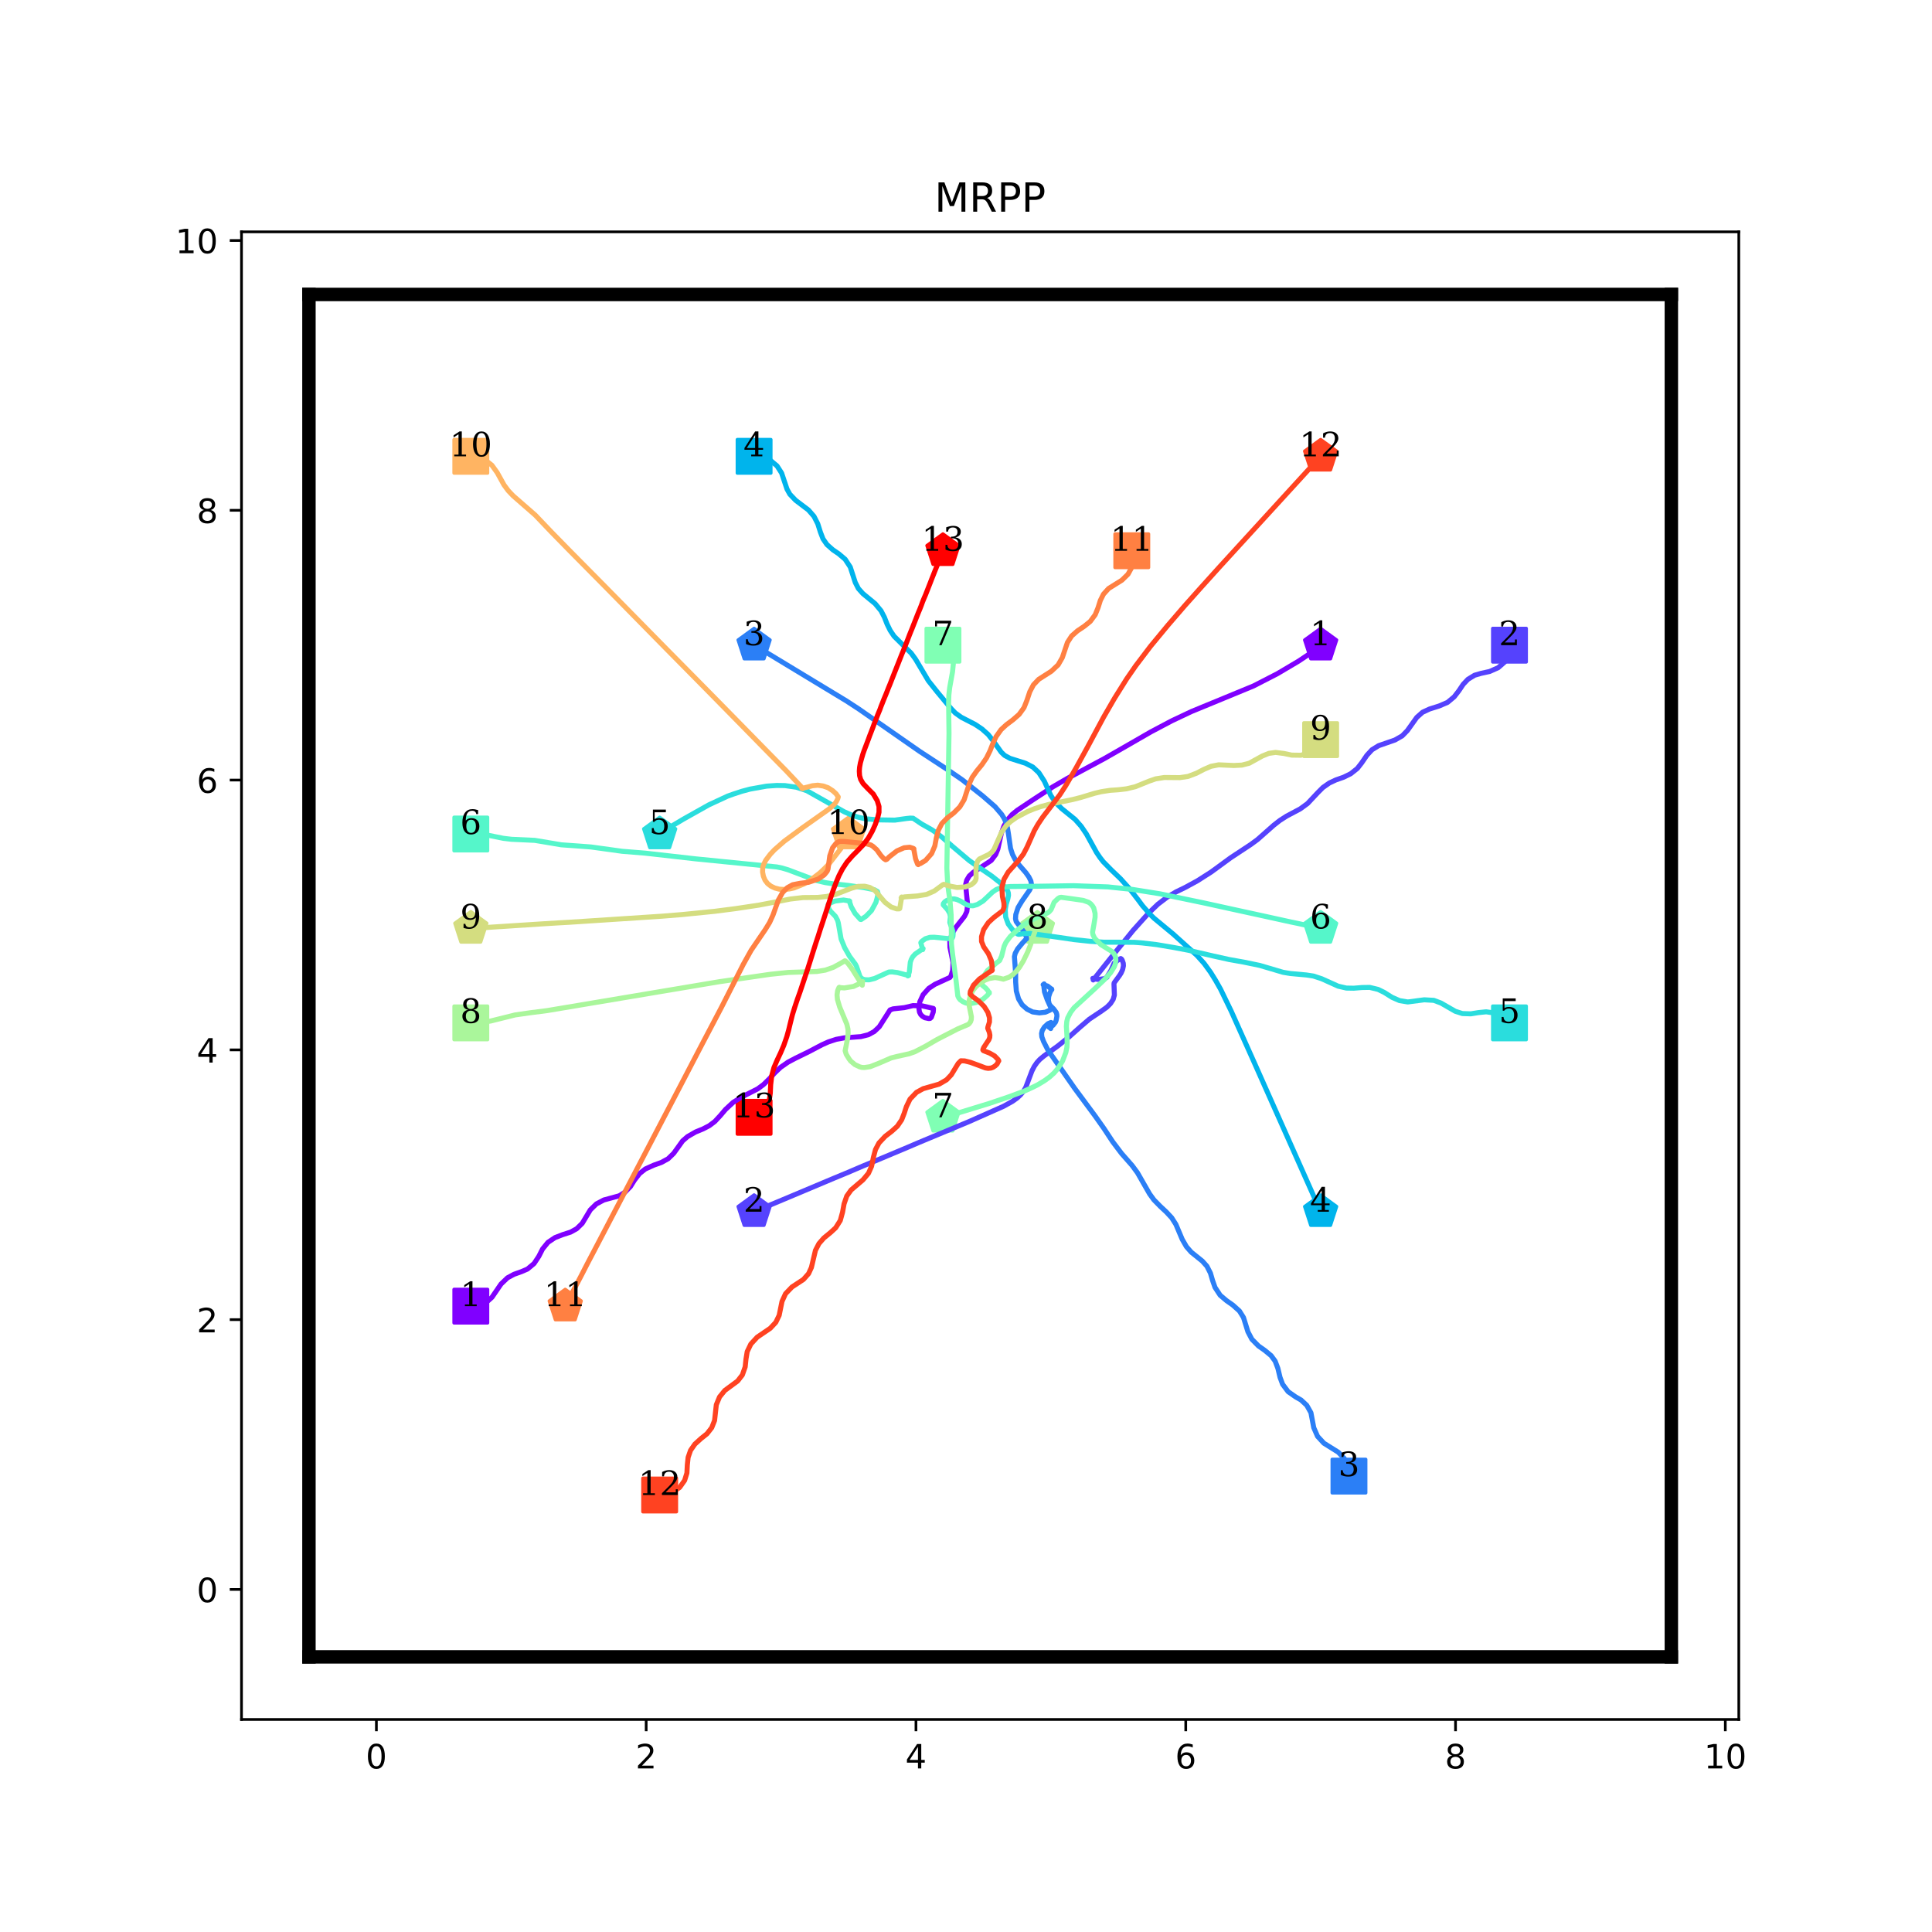 <?xml version="1.0" encoding="utf-8" standalone="no"?>
<!DOCTYPE svg PUBLIC "-//W3C//DTD SVG 1.1//EN"
  "http://www.w3.org/Graphics/SVG/1.1/DTD/svg11.dtd">
<!-- Created with matplotlib (http://matplotlib.org/) -->
<svg height="576pt" version="1.1" viewBox="0 0 576 576" width="576pt" xmlns="http://www.w3.org/2000/svg" xmlns:xlink="http://www.w3.org/1999/xlink">
 <defs>
  <style type="text/css">
*{stroke-linecap:butt;stroke-linejoin:round;}
  </style>
 </defs>
 <g id="figure_1">
  <g id="patch_1">
   <path d="M 0 576 
L 576 576 
L 576 0 
L 0 0 
z
" style="fill:#ffffff;"/>
  </g>
  <g id="axes_1">
   <g id="patch_2">
    <path d="M 72 512.64 
L 518.4 512.64 
L 518.4 69.12 
L 72 69.12 
z
" style="fill:#ffffff;"/>
   </g>
   <g id="matplotlib.axis_1">
    <g id="xtick_1">
     <g id="line2d_1">
      <defs>
       <path d="M 0 0 
L 0 3.5 
" id="m6f3a586206" style="stroke:#000000;stroke-width:0.8;"/>
      </defs>
      <g>
       <use style="stroke:#000000;stroke-width:0.8;" x="112.216" xlink:href="#m6f3a586206" y="512.64"/>
      </g>
     </g>
     <g id="text_1">
      <!-- 0 -->
      <defs>
       <path d="M 31.781 66.406 
Q 24.172 66.406 20.328 58.906 
Q 16.5 51.422 16.5 36.375 
Q 16.5 21.391 20.328 13.891 
Q 24.172 6.391 31.781 6.391 
Q 39.453 6.391 43.281 13.891 
Q 47.125 21.391 47.125 36.375 
Q 47.125 51.422 43.281 58.906 
Q 39.453 66.406 31.781 66.406 
z
M 31.781 74.219 
Q 44.047 74.219 50.516 64.516 
Q 56.984 54.828 56.984 36.375 
Q 56.984 17.969 50.516 8.266 
Q 44.047 -1.422 31.781 -1.422 
Q 19.531 -1.422 13.062 8.266 
Q 6.594 17.969 6.594 36.375 
Q 6.594 54.828 13.062 64.516 
Q 19.531 74.219 31.781 74.219 
z
" id="DejaVuSans-30"/>
      </defs>
      <g transform="translate(109.035 527.238)scale(0.1 -0.1)">
       <use xlink:href="#DejaVuSans-30"/>
      </g>
     </g>
    </g>
    <g id="xtick_2">
     <g id="line2d_2">
      <g>
       <use style="stroke:#000000;stroke-width:0.8;" x="192.649" xlink:href="#m6f3a586206" y="512.64"/>
      </g>
     </g>
     <g id="text_2">
      <!-- 2 -->
      <defs>
       <path d="M 19.188 8.297 
L 53.609 8.297 
L 53.609 0 
L 7.328 0 
L 7.328 8.297 
Q 12.938 14.109 22.625 23.891 
Q 32.328 33.688 34.812 36.531 
Q 39.547 41.844 41.422 45.531 
Q 43.312 49.219 43.312 52.781 
Q 43.312 58.594 39.234 62.25 
Q 35.156 65.922 28.609 65.922 
Q 23.969 65.922 18.812 64.312 
Q 13.672 62.703 7.812 59.422 
L 7.812 69.391 
Q 13.766 71.781 18.938 73 
Q 24.125 74.219 28.422 74.219 
Q 39.75 74.219 46.484 68.547 
Q 53.219 62.891 53.219 53.422 
Q 53.219 48.922 51.531 44.891 
Q 49.859 40.875 45.406 35.406 
Q 44.188 33.984 37.641 27.219 
Q 31.109 20.453 19.188 8.297 
z
" id="DejaVuSans-32"/>
      </defs>
      <g transform="translate(189.467 527.238)scale(0.1 -0.1)">
       <use xlink:href="#DejaVuSans-32"/>
      </g>
     </g>
    </g>
    <g id="xtick_3">
     <g id="line2d_3">
      <g>
       <use style="stroke:#000000;stroke-width:0.8;" x="273.081" xlink:href="#m6f3a586206" y="512.64"/>
      </g>
     </g>
     <g id="text_3">
      <!-- 4 -->
      <defs>
       <path d="M 37.797 64.312 
L 12.891 25.391 
L 37.797 25.391 
z
M 35.203 72.906 
L 47.609 72.906 
L 47.609 25.391 
L 58.016 25.391 
L 58.016 17.188 
L 47.609 17.188 
L 47.609 0 
L 37.797 0 
L 37.797 17.188 
L 4.891 17.188 
L 4.891 26.703 
z
" id="DejaVuSans-34"/>
      </defs>
      <g transform="translate(269.9 527.238)scale(0.1 -0.1)">
       <use xlink:href="#DejaVuSans-34"/>
      </g>
     </g>
    </g>
    <g id="xtick_4">
     <g id="line2d_4">
      <g>
       <use style="stroke:#000000;stroke-width:0.8;" x="353.514" xlink:href="#m6f3a586206" y="512.64"/>
      </g>
     </g>
     <g id="text_4">
      <!-- 6 -->
      <defs>
       <path d="M 33.016 40.375 
Q 26.375 40.375 22.484 35.828 
Q 18.609 31.297 18.609 23.391 
Q 18.609 15.531 22.484 10.953 
Q 26.375 6.391 33.016 6.391 
Q 39.656 6.391 43.531 10.953 
Q 47.406 15.531 47.406 23.391 
Q 47.406 31.297 43.531 35.828 
Q 39.656 40.375 33.016 40.375 
z
M 52.594 71.297 
L 52.594 62.312 
Q 48.875 64.062 45.094 64.984 
Q 41.312 65.922 37.594 65.922 
Q 27.828 65.922 22.672 59.328 
Q 17.531 52.734 16.797 39.406 
Q 19.672 43.656 24.016 45.922 
Q 28.375 48.188 33.594 48.188 
Q 44.578 48.188 50.953 41.516 
Q 57.328 34.859 57.328 23.391 
Q 57.328 12.156 50.688 5.359 
Q 44.047 -1.422 33.016 -1.422 
Q 20.359 -1.422 13.672 8.266 
Q 6.984 17.969 6.984 36.375 
Q 6.984 53.656 15.188 63.938 
Q 23.391 74.219 37.203 74.219 
Q 40.922 74.219 44.703 73.484 
Q 48.484 72.75 52.594 71.297 
z
" id="DejaVuSans-36"/>
      </defs>
      <g transform="translate(350.332 527.238)scale(0.1 -0.1)">
       <use xlink:href="#DejaVuSans-36"/>
      </g>
     </g>
    </g>
    <g id="xtick_5">
     <g id="line2d_5">
      <g>
       <use style="stroke:#000000;stroke-width:0.8;" x="433.946" xlink:href="#m6f3a586206" y="512.64"/>
      </g>
     </g>
     <g id="text_5">
      <!-- 8 -->
      <defs>
       <path d="M 31.781 34.625 
Q 24.75 34.625 20.719 30.859 
Q 16.703 27.094 16.703 20.516 
Q 16.703 13.922 20.719 10.156 
Q 24.75 6.391 31.781 6.391 
Q 38.812 6.391 42.859 10.172 
Q 46.922 13.969 46.922 20.516 
Q 46.922 27.094 42.891 30.859 
Q 38.875 34.625 31.781 34.625 
z
M 21.922 38.812 
Q 15.578 40.375 12.031 44.719 
Q 8.5 49.078 8.5 55.328 
Q 8.5 64.062 14.719 69.141 
Q 20.953 74.219 31.781 74.219 
Q 42.672 74.219 48.875 69.141 
Q 55.078 64.062 55.078 55.328 
Q 55.078 49.078 51.531 44.719 
Q 48 40.375 41.703 38.812 
Q 48.828 37.156 52.797 32.312 
Q 56.781 27.484 56.781 20.516 
Q 56.781 9.906 50.312 4.234 
Q 43.844 -1.422 31.781 -1.422 
Q 19.734 -1.422 13.25 4.234 
Q 6.781 9.906 6.781 20.516 
Q 6.781 27.484 10.781 32.312 
Q 14.797 37.156 21.922 38.812 
z
M 18.312 54.391 
Q 18.312 48.734 21.844 45.562 
Q 25.391 42.391 31.781 42.391 
Q 38.141 42.391 41.719 45.562 
Q 45.312 48.734 45.312 54.391 
Q 45.312 60.062 41.719 63.234 
Q 38.141 66.406 31.781 66.406 
Q 25.391 66.406 21.844 63.234 
Q 18.312 60.062 18.312 54.391 
z
" id="DejaVuSans-38"/>
      </defs>
      <g transform="translate(430.765 527.238)scale(0.1 -0.1)">
       <use xlink:href="#DejaVuSans-38"/>
      </g>
     </g>
    </g>
    <g id="xtick_6">
     <g id="line2d_6">
      <g>
       <use style="stroke:#000000;stroke-width:0.8;" x="514.378" xlink:href="#m6f3a586206" y="512.64"/>
      </g>
     </g>
     <g id="text_6">
      <!-- 10 -->
      <defs>
       <path d="M 12.406 8.297 
L 28.516 8.297 
L 28.516 63.922 
L 10.984 60.406 
L 10.984 69.391 
L 28.422 72.906 
L 38.281 72.906 
L 38.281 8.297 
L 54.391 8.297 
L 54.391 0 
L 12.406 0 
z
" id="DejaVuSans-31"/>
      </defs>
      <g transform="translate(508.016 527.238)scale(0.1 -0.1)">
       <use xlink:href="#DejaVuSans-31"/>
       <use x="63.623" xlink:href="#DejaVuSans-30"/>
      </g>
     </g>
    </g>
   </g>
   <g id="matplotlib.axis_2">
    <g id="ytick_1">
     <g id="line2d_7">
      <defs>
       <path d="M 0 0 
L -3.5 0 
" id="md329d317d8" style="stroke:#000000;stroke-width:0.8;"/>
      </defs>
      <g>
       <use style="stroke:#000000;stroke-width:0.8;" x="72" xlink:href="#md329d317d8" y="473.864"/>
      </g>
     </g>
     <g id="text_7">
      <!-- 0 -->
      <g transform="translate(58.638 477.663)scale(0.1 -0.1)">
       <use xlink:href="#DejaVuSans-30"/>
      </g>
     </g>
    </g>
    <g id="ytick_2">
     <g id="line2d_8">
      <g>
       <use style="stroke:#000000;stroke-width:0.8;" x="72" xlink:href="#md329d317d8" y="393.431"/>
      </g>
     </g>
     <g id="text_8">
      <!-- 2 -->
      <g transform="translate(58.638 397.231)scale(0.1 -0.1)">
       <use xlink:href="#DejaVuSans-32"/>
      </g>
     </g>
    </g>
    <g id="ytick_3">
     <g id="line2d_9">
      <g>
       <use style="stroke:#000000;stroke-width:0.8;" x="72" xlink:href="#md329d317d8" y="312.999"/>
      </g>
     </g>
     <g id="text_9">
      <!-- 4 -->
      <g transform="translate(58.638 316.798)scale(0.1 -0.1)">
       <use xlink:href="#DejaVuSans-34"/>
      </g>
     </g>
    </g>
    <g id="ytick_4">
     <g id="line2d_10">
      <g>
       <use style="stroke:#000000;stroke-width:0.8;" x="72" xlink:href="#md329d317d8" y="232.566"/>
      </g>
     </g>
     <g id="text_10">
      <!-- 6 -->
      <g transform="translate(58.638 236.366)scale(0.1 -0.1)">
       <use xlink:href="#DejaVuSans-36"/>
      </g>
     </g>
    </g>
    <g id="ytick_5">
     <g id="line2d_11">
      <g>
       <use style="stroke:#000000;stroke-width:0.8;" x="72" xlink:href="#md329d317d8" y="152.134"/>
      </g>
     </g>
     <g id="text_11">
      <!-- 8 -->
      <g transform="translate(58.638 155.933)scale(0.1 -0.1)">
       <use xlink:href="#DejaVuSans-38"/>
      </g>
     </g>
    </g>
    <g id="ytick_6">
     <g id="line2d_12">
      <g>
       <use style="stroke:#000000;stroke-width:0.8;" x="72" xlink:href="#md329d317d8" y="71.702"/>
      </g>
     </g>
     <g id="text_12">
      <!-- 10 -->
      <g transform="translate(52.275 75.501)scale(0.1 -0.1)">
       <use xlink:href="#DejaVuSans-31"/>
       <use x="63.623" xlink:href="#DejaVuSans-30"/>
      </g>
     </g>
    </g>
   </g>
   <g id="line2d_13">
    <path clip-path="url(#p73092119ea)" d="M 140.368 389.41 
" style="fill:none;stroke:#1f77b4;stroke-linecap:square;stroke-width:1.5;"/>
    <defs>
     <path d="M -5 5 
L 5 5 
L 5 -5 
L -5 -5 
z
" id="m32101127c1" style="stroke:#8000ff;stroke-linejoin:miter;"/>
    </defs>
    <g clip-path="url(#p73092119ea)">
     <use style="fill:#8000ff;stroke:#8000ff;stroke-linejoin:miter;" x="140.368" xlink:href="#m32101127c1" y="389.41"/>
    </g>
   </g>
   <g id="line2d_14">
    <path clip-path="url(#p73092119ea)" d="M 393.73 192.35 
" style="fill:none;stroke:#ff7f0e;stroke-linecap:square;stroke-width:1.5;"/>
    <defs>
     <path d="M 0 -5 
L -4.755 -1.545 
L -2.939 4.045 
L 2.939 4.045 
L 4.755 -1.545 
z
" id="mca2f3c66dd" style="stroke:#8000ff;stroke-linejoin:miter;"/>
    </defs>
    <g clip-path="url(#p73092119ea)">
     <use style="fill:#8000ff;stroke:#8000ff;stroke-linejoin:miter;" x="393.73" xlink:href="#mca2f3c66dd" y="192.35"/>
    </g>
   </g>
   <g id="line2d_15">
    <path clip-path="url(#p73092119ea)" d="M 450.032 192.35 
" style="fill:none;stroke:#2ca02c;stroke-linecap:square;stroke-width:1.5;"/>
    <defs>
     <path d="M -5 5 
L 5 5 
L 5 -5 
L -5 -5 
z
" id="m4d716dcf6d" style="stroke:#5542fd;stroke-linejoin:miter;"/>
    </defs>
    <g clip-path="url(#p73092119ea)">
     <use style="fill:#5542fd;stroke:#5542fd;stroke-linejoin:miter;" x="450.032" xlink:href="#m4d716dcf6d" y="192.35"/>
    </g>
   </g>
   <g id="line2d_16">
    <path clip-path="url(#p73092119ea)" d="M 224.822 361.258 
" style="fill:none;stroke:#d62728;stroke-linecap:square;stroke-width:1.5;"/>
    <defs>
     <path d="M 0 -5 
L -4.755 -1.545 
L -2.939 4.045 
L 2.939 4.045 
L 4.755 -1.545 
z
" id="m1e40318240" style="stroke:#5542fd;stroke-linejoin:miter;"/>
    </defs>
    <g clip-path="url(#p73092119ea)">
     <use style="fill:#5542fd;stroke:#5542fd;stroke-linejoin:miter;" x="224.822" xlink:href="#m1e40318240" y="361.258"/>
    </g>
   </g>
   <g id="line2d_17">
    <path clip-path="url(#p73092119ea)" d="M 402.175 440.082 
" style="fill:none;stroke:#9467bd;stroke-linecap:square;stroke-width:1.5;"/>
    <defs>
     <path d="M -5 5 
L 5 5 
L 5 -5 
L -5 -5 
z
" id="m816df49c22" style="stroke:#2b7ff6;stroke-linejoin:miter;"/>
    </defs>
    <g clip-path="url(#p73092119ea)">
     <use style="fill:#2b7ff6;stroke:#2b7ff6;stroke-linejoin:miter;" x="402.175" xlink:href="#m816df49c22" y="440.082"/>
    </g>
   </g>
   <g id="line2d_18">
    <path clip-path="url(#p73092119ea)" d="M 224.822 192.35 
" style="fill:none;stroke:#8c564b;stroke-linecap:square;stroke-width:1.5;"/>
    <defs>
     <path d="M 0 -5 
L -4.755 -1.545 
L -2.939 4.045 
L 2.939 4.045 
L 4.755 -1.545 
z
" id="mcbc98e4331" style="stroke:#2b7ff6;stroke-linejoin:miter;"/>
    </defs>
    <g clip-path="url(#p73092119ea)">
     <use style="fill:#2b7ff6;stroke:#2b7ff6;stroke-linejoin:miter;" x="224.822" xlink:href="#mcbc98e4331" y="192.35"/>
    </g>
   </g>
   <g id="line2d_19">
    <path clip-path="url(#p73092119ea)" d="M 224.822 136.048 
" style="fill:none;stroke:#e377c2;stroke-linecap:square;stroke-width:1.5;"/>
    <defs>
     <path d="M -5 5 
L 5 5 
L 5 -5 
L -5 -5 
z
" id="m16eea7d464" style="stroke:#00b4ec;stroke-linejoin:miter;"/>
    </defs>
    <g clip-path="url(#p73092119ea)">
     <use style="fill:#00b4ec;stroke:#00b4ec;stroke-linejoin:miter;" x="224.822" xlink:href="#m16eea7d464" y="136.048"/>
    </g>
   </g>
   <g id="line2d_20">
    <path clip-path="url(#p73092119ea)" d="M 393.73 361.258 
" style="fill:none;stroke:#7f7f7f;stroke-linecap:square;stroke-width:1.5;"/>
    <defs>
     <path d="M 0 -5 
L -4.755 -1.545 
L -2.939 4.045 
L 2.939 4.045 
L 4.755 -1.545 
z
" id="m667431bd76" style="stroke:#00b4ec;stroke-linejoin:miter;"/>
    </defs>
    <g clip-path="url(#p73092119ea)">
     <use style="fill:#00b4ec;stroke:#00b4ec;stroke-linejoin:miter;" x="393.73" xlink:href="#m667431bd76" y="361.258"/>
    </g>
   </g>
   <g id="line2d_21">
    <path clip-path="url(#p73092119ea)" d="M 450.032 304.956 
" style="fill:none;stroke:#bcbd22;stroke-linecap:square;stroke-width:1.5;"/>
    <defs>
     <path d="M -5 5 
L 5 5 
L 5 -5 
L -5 -5 
z
" id="maa76d64e9e" style="stroke:#2adddd;stroke-linejoin:miter;"/>
    </defs>
    <g clip-path="url(#p73092119ea)">
     <use style="fill:#2adddd;stroke:#2adddd;stroke-linejoin:miter;" x="450.032" xlink:href="#maa76d64e9e" y="304.956"/>
    </g>
   </g>
   <g id="line2d_22">
    <path clip-path="url(#p73092119ea)" d="M 196.67 248.653 
" style="fill:none;stroke:#17becf;stroke-linecap:square;stroke-width:1.5;"/>
    <defs>
     <path d="M 0 -5 
L -4.755 -1.545 
L -2.939 4.045 
L 2.939 4.045 
L 4.755 -1.545 
z
" id="m88ee90e4f5" style="stroke:#2adddd;stroke-linejoin:miter;"/>
    </defs>
    <g clip-path="url(#p73092119ea)">
     <use style="fill:#2adddd;stroke:#2adddd;stroke-linejoin:miter;" x="196.67" xlink:href="#m88ee90e4f5" y="248.653"/>
    </g>
   </g>
   <g id="line2d_23">
    <path clip-path="url(#p73092119ea)" d="M 140.368 248.653 
" style="fill:none;stroke:#1f77b4;stroke-linecap:square;stroke-width:1.5;"/>
    <defs>
     <path d="M -5 5 
L 5 5 
L 5 -5 
L -5 -5 
z
" id="m1c270ac571" style="stroke:#55f6ca;stroke-linejoin:miter;"/>
    </defs>
    <g clip-path="url(#p73092119ea)">
     <use style="fill:#55f6ca;stroke:#55f6ca;stroke-linejoin:miter;" x="140.368" xlink:href="#m1c270ac571" y="248.653"/>
    </g>
   </g>
   <g id="line2d_24">
    <path clip-path="url(#p73092119ea)" d="M 393.73 276.804 
" style="fill:none;stroke:#ff7f0e;stroke-linecap:square;stroke-width:1.5;"/>
    <defs>
     <path d="M 0 -5 
L -4.755 -1.545 
L -2.939 4.045 
L 2.939 4.045 
L 4.755 -1.545 
z
" id="m5240b6cd43" style="stroke:#55f6ca;stroke-linejoin:miter;"/>
    </defs>
    <g clip-path="url(#p73092119ea)">
     <use style="fill:#55f6ca;stroke:#55f6ca;stroke-linejoin:miter;" x="393.73" xlink:href="#m5240b6cd43" y="276.804"/>
    </g>
   </g>
   <g id="line2d_25">
    <path clip-path="url(#p73092119ea)" d="M 281.124 192.35 
" style="fill:none;stroke:#2ca02c;stroke-linecap:square;stroke-width:1.5;"/>
    <defs>
     <path d="M -5 5 
L 5 5 
L 5 -5 
L -5 -5 
z
" id="me2ee61d3d6" style="stroke:#80ffb4;stroke-linejoin:miter;"/>
    </defs>
    <g clip-path="url(#p73092119ea)">
     <use style="fill:#80ffb4;stroke:#80ffb4;stroke-linejoin:miter;" x="281.124" xlink:href="#me2ee61d3d6" y="192.35"/>
    </g>
   </g>
   <g id="line2d_26">
    <path clip-path="url(#p73092119ea)" d="M 281.124 333.107 
" style="fill:none;stroke:#d62728;stroke-linecap:square;stroke-width:1.5;"/>
    <defs>
     <path d="M 0 -5 
L -4.755 -1.545 
L -2.939 4.045 
L 2.939 4.045 
L 4.755 -1.545 
z
" id="m78b5a4928f" style="stroke:#80ffb4;stroke-linejoin:miter;"/>
    </defs>
    <g clip-path="url(#p73092119ea)">
     <use style="fill:#80ffb4;stroke:#80ffb4;stroke-linejoin:miter;" x="281.124" xlink:href="#m78b5a4928f" y="333.107"/>
    </g>
   </g>
   <g id="line2d_27">
    <path clip-path="url(#p73092119ea)" d="M 140.368 304.956 
" style="fill:none;stroke:#9467bd;stroke-linecap:square;stroke-width:1.5;"/>
    <defs>
     <path d="M -5 5 
L 5 5 
L 5 -5 
L -5 -5 
z
" id="mda1047295b" style="stroke:#aaf69b;stroke-linejoin:miter;"/>
    </defs>
    <g clip-path="url(#p73092119ea)">
     <use style="fill:#aaf69b;stroke:#aaf69b;stroke-linejoin:miter;" x="140.368" xlink:href="#mda1047295b" y="304.956"/>
    </g>
   </g>
   <g id="line2d_28">
    <path clip-path="url(#p73092119ea)" d="M 309.276 276.804 
" style="fill:none;stroke:#8c564b;stroke-linecap:square;stroke-width:1.5;"/>
    <defs>
     <path d="M 0 -5 
L -4.755 -1.545 
L -2.939 4.045 
L 2.939 4.045 
L 4.755 -1.545 
z
" id="med23df8aa0" style="stroke:#aaf69b;stroke-linejoin:miter;"/>
    </defs>
    <g clip-path="url(#p73092119ea)">
     <use style="fill:#aaf69b;stroke:#aaf69b;stroke-linejoin:miter;" x="309.276" xlink:href="#med23df8aa0" y="276.804"/>
    </g>
   </g>
   <g id="line2d_29">
    <path clip-path="url(#p73092119ea)" d="M 393.73 220.502 
" style="fill:none;stroke:#e377c2;stroke-linecap:square;stroke-width:1.5;"/>
    <defs>
     <path d="M -5 5 
L 5 5 
L 5 -5 
L -5 -5 
z
" id="m7b58c04df2" style="stroke:#d4dd80;stroke-linejoin:miter;"/>
    </defs>
    <g clip-path="url(#p73092119ea)">
     <use style="fill:#d4dd80;stroke:#d4dd80;stroke-linejoin:miter;" x="393.73" xlink:href="#m7b58c04df2" y="220.502"/>
    </g>
   </g>
   <g id="line2d_30">
    <path clip-path="url(#p73092119ea)" d="M 140.368 276.804 
" style="fill:none;stroke:#7f7f7f;stroke-linecap:square;stroke-width:1.5;"/>
    <defs>
     <path d="M 0 -5 
L -4.755 -1.545 
L -2.939 4.045 
L 2.939 4.045 
L 4.755 -1.545 
z
" id="ma4299370a3" style="stroke:#d4dd80;stroke-linejoin:miter;"/>
    </defs>
    <g clip-path="url(#p73092119ea)">
     <use style="fill:#d4dd80;stroke:#d4dd80;stroke-linejoin:miter;" x="140.368" xlink:href="#ma4299370a3" y="276.804"/>
    </g>
   </g>
   <g id="line2d_31">
    <path clip-path="url(#p73092119ea)" d="M 140.368 136.048 
" style="fill:none;stroke:#bcbd22;stroke-linecap:square;stroke-width:1.5;"/>
    <defs>
     <path d="M -5 5 
L 5 5 
L 5 -5 
L -5 -5 
z
" id="mb4cff219b1" style="stroke:#ffb462;stroke-linejoin:miter;"/>
    </defs>
    <g clip-path="url(#p73092119ea)">
     <use style="fill:#ffb462;stroke:#ffb462;stroke-linejoin:miter;" x="140.368" xlink:href="#mb4cff219b1" y="136.048"/>
    </g>
   </g>
   <g id="line2d_32">
    <path clip-path="url(#p73092119ea)" d="M 252.973 248.653 
" style="fill:none;stroke:#17becf;stroke-linecap:square;stroke-width:1.5;"/>
    <defs>
     <path d="M 0 -5 
L -4.755 -1.545 
L -2.939 4.045 
L 2.939 4.045 
L 4.755 -1.545 
z
" id="m37c0af60a4" style="stroke:#ffb462;stroke-linejoin:miter;"/>
    </defs>
    <g clip-path="url(#p73092119ea)">
     <use style="fill:#ffb462;stroke:#ffb462;stroke-linejoin:miter;" x="252.973" xlink:href="#m37c0af60a4" y="248.653"/>
    </g>
   </g>
   <g id="line2d_33">
    <path clip-path="url(#p73092119ea)" d="M 337.427 164.199 
" style="fill:none;stroke:#1f77b4;stroke-linecap:square;stroke-width:1.5;"/>
    <defs>
     <path d="M -5 5 
L 5 5 
L 5 -5 
L -5 -5 
z
" id="ma8b8056eb5" style="stroke:#ff8042;stroke-linejoin:miter;"/>
    </defs>
    <g clip-path="url(#p73092119ea)">
     <use style="fill:#ff8042;stroke:#ff8042;stroke-linejoin:miter;" x="337.427" xlink:href="#ma8b8056eb5" y="164.199"/>
    </g>
   </g>
   <g id="line2d_34">
    <path clip-path="url(#p73092119ea)" d="M 168.519 389.41 
" style="fill:none;stroke:#ff7f0e;stroke-linecap:square;stroke-width:1.5;"/>
    <defs>
     <path d="M 0 -5 
L -4.755 -1.545 
L -2.939 4.045 
L 2.939 4.045 
L 4.755 -1.545 
z
" id="m79460dcc07" style="stroke:#ff8042;stroke-linejoin:miter;"/>
    </defs>
    <g clip-path="url(#p73092119ea)">
     <use style="fill:#ff8042;stroke:#ff8042;stroke-linejoin:miter;" x="168.519" xlink:href="#m79460dcc07" y="389.41"/>
    </g>
   </g>
   <g id="line2d_35">
    <path clip-path="url(#p73092119ea)" d="M 196.67 445.712 
" style="fill:none;stroke:#2ca02c;stroke-linecap:square;stroke-width:1.5;"/>
    <defs>
     <path d="M -5 5 
L 5 5 
L 5 -5 
L -5 -5 
z
" id="m333673b503" style="stroke:#ff4221;stroke-linejoin:miter;"/>
    </defs>
    <g clip-path="url(#p73092119ea)">
     <use style="fill:#ff4221;stroke:#ff4221;stroke-linejoin:miter;" x="196.67" xlink:href="#m333673b503" y="445.712"/>
    </g>
   </g>
   <g id="line2d_36">
    <path clip-path="url(#p73092119ea)" d="M 393.73 136.048 
" style="fill:none;stroke:#d62728;stroke-linecap:square;stroke-width:1.5;"/>
    <defs>
     <path d="M 0 -5 
L -4.755 -1.545 
L -2.939 4.045 
L 2.939 4.045 
L 4.755 -1.545 
z
" id="m05571b457c" style="stroke:#ff4221;stroke-linejoin:miter;"/>
    </defs>
    <g clip-path="url(#p73092119ea)">
     <use style="fill:#ff4221;stroke:#ff4221;stroke-linejoin:miter;" x="393.73" xlink:href="#m05571b457c" y="136.048"/>
    </g>
   </g>
   <g id="line2d_37">
    <path clip-path="url(#p73092119ea)" d="M 224.822 333.107 
" style="fill:none;stroke:#9467bd;stroke-linecap:square;stroke-width:1.5;"/>
    <defs>
     <path d="M -5 5 
L 5 5 
L 5 -5 
L -5 -5 
z
" id="m9c3ba3d4c8" style="stroke:#ff0000;stroke-linejoin:miter;"/>
    </defs>
    <g clip-path="url(#p73092119ea)">
     <use style="fill:#ff0000;stroke:#ff0000;stroke-linejoin:miter;" x="224.822" xlink:href="#m9c3ba3d4c8" y="333.107"/>
    </g>
   </g>
   <g id="line2d_38">
    <path clip-path="url(#p73092119ea)" d="M 281.124 164.199 
" style="fill:none;stroke:#8c564b;stroke-linecap:square;stroke-width:1.5;"/>
    <defs>
     <path d="M 0 -5 
L -4.755 -1.545 
L -2.939 4.045 
L 2.939 4.045 
L 4.755 -1.545 
z
" id="m2c03590722" style="stroke:#ff0000;stroke-linejoin:miter;"/>
    </defs>
    <g clip-path="url(#p73092119ea)">
     <use style="fill:#ff0000;stroke:#ff0000;stroke-linejoin:miter;" x="281.124" xlink:href="#m2c03590722" y="164.199"/>
    </g>
   </g>
   <g id="line2d_39"/>
   <g id="line2d_40">
    <path clip-path="url(#p73092119ea)" d="M 92.108 493.972 
L 92.108 87.788 
" style="fill:none;stroke:#000000;stroke-linecap:square;stroke-width:4;"/>
   </g>
   <g id="line2d_41">
    <path clip-path="url(#p73092119ea)" d="M 92.108 87.788 
L 498.292 87.788 
" style="fill:none;stroke:#000000;stroke-linecap:square;stroke-width:4;"/>
   </g>
   <g id="line2d_42">
    <path clip-path="url(#p73092119ea)" d="M 498.292 87.788 
L 498.292 493.972 
" style="fill:none;stroke:#000000;stroke-linecap:square;stroke-width:4;"/>
   </g>
   <g id="line2d_43">
    <path clip-path="url(#p73092119ea)" d="M 498.292 493.972 
L 92.108 493.972 
" style="fill:none;stroke:#000000;stroke-linecap:square;stroke-width:4;"/>
   </g>
   <g id="line2d_44">
    <path clip-path="url(#p73092119ea)" d="M 140.368 389.41 
L 141.413 389.37 
L 143.303 389.008 
L 145.354 387.962 
L 146.682 386.755 
L 149.376 382.814 
L 151.306 380.964 
L 153.237 379.919 
L 155.489 379.114 
L 157.258 378.35 
L 159.229 376.701 
L 160.637 374.57 
L 161.763 372.358 
L 163.371 370.387 
L 165.462 368.98 
L 167.755 368.095 
L 170.128 367.331 
L 171.937 366.326 
L 173.586 364.717 
L 175.999 360.695 
L 177.809 358.926 
L 180.021 357.76 
L 184.605 356.513 
L 186.335 355.427 
L 187.943 353.778 
L 189.15 351.848 
L 190.678 349.877 
L 192.407 348.51 
L 194.901 347.384 
L 197.153 346.579 
L 199.204 345.453 
L 200.853 343.845 
L 203.507 340.145 
L 204.995 338.858 
L 207.368 337.491 
L 209.62 336.566 
L 211.47 335.6 
L 213.119 334.354 
L 214.727 332.624 
L 216.296 330.774 
L 218.548 328.683 
L 221.082 327.075 
L 225.907 324.621 
L 227.597 323.375 
L 229.487 321.525 
L 230.934 319.916 
L 232.704 318.227 
L 234.956 316.659 
L 237.088 315.533 
L 241.19 313.522 
L 245.01 311.511 
L 246.981 310.626 
L 249.313 309.862 
L 251.726 309.42 
L 256.633 309.058 
L 258.885 308.495 
L 260.654 307.53 
L 262.142 306.122 
L 265.36 301.095 
L 266.285 300.773 
L 269.622 300.411 
L 272.196 299.808 
L 274.971 299.888 
L 278.269 300.653 
L 278.309 300.773 
L 278.229 301.738 
L 277.666 303.307 
L 277.304 303.629 
L 276.902 303.669 
L 275.735 303.427 
L 275.011 302.985 
L 274.489 302.462 
L 274.127 301.738 
L 273.966 300.693 
L 274.207 298.722 
L 275.213 296.55 
L 276.902 294.66 
L 278.752 293.454 
L 283.216 291.403 
L 283.537 290.88 
L 284.02 289.312 
L 284.141 287.019 
L 283.216 282.435 
L 283.175 280.746 
L 283.738 278.574 
L 284.905 276.563 
L 287.559 273.185 
L 288.243 271.777 
L 288.484 269.766 
L 287.881 263.734 
L 288.202 262.447 
L 288.966 261.16 
L 290.173 260.074 
L 295.522 256.535 
L 296.849 254.766 
L 297.492 253.157 
L 298.538 248.452 
L 299.302 246.28 
L 300.388 244.39 
L 301.755 242.822 
L 303.283 241.575 
L 308.109 238.358 
L 313.901 234.577 
L 318.204 232.084 
L 329.303 226.132 
L 337.588 221.386 
L 343.098 218.209 
L 349.331 214.912 
L 355.203 212.137 
L 361.557 209.523 
L 373.742 204.496 
L 380.861 200.836 
L 387.174 197.096 
L 390.794 194.683 
L 392.684 193.356 
L 392.684 193.356 
" style="fill:none;stroke:#8000ff;stroke-linecap:square;stroke-width:1.5;"/>
   </g>
   <g id="line2d_45">
    <path clip-path="url(#p73092119ea)" d="M 450.032 192.35 
L 450.274 192.431 
L 450.394 192.632 
L 450.394 193.517 
L 449.63 195.809 
L 448.544 197.418 
L 446.654 199.066 
L 444.121 200.192 
L 441.547 200.755 
L 439.616 201.318 
L 437.646 202.525 
L 436.238 204.013 
L 434.911 205.984 
L 433.544 207.753 
L 431.573 209.402 
L 429.04 210.488 
L 426.224 211.373 
L 424.133 212.338 
L 422.404 213.866 
L 419.589 217.807 
L 418.061 219.376 
L 415.889 220.622 
L 411.023 222.311 
L 409.052 223.518 
L 407.524 225.167 
L 405.955 227.459 
L 404.669 229.108 
L 402.698 230.676 
L 400.566 231.722 
L 398.274 232.526 
L 396.304 233.451 
L 394.413 234.778 
L 392.925 236.266 
L 389.829 239.564 
L 387.617 241.173 
L 383.595 243.304 
L 381.584 244.591 
L 379.734 246.039 
L 374.909 250.302 
L 372.938 251.75 
L 366.906 255.731 
L 361.074 259.994 
L 356.972 262.608 
L 353.353 264.579 
L 350.618 265.906 
L 347.923 267.514 
L 345.229 269.565 
L 342.414 272.26 
L 337.829 277.367 
L 331.757 284.848 
L 325.925 292.167 
L 325.965 292.046 
L 325.885 291.765 
L 325.805 291.684 
L 326.287 291.885 
L 327.534 292.006 
L 329.263 291.765 
L 329.263 291.765 
L 330.027 291.363 
L 329.907 291.443 
L 331.194 289.352 
L 332.038 287.421 
L 332.159 287.14 
L 332.159 287.22 
L 332.159 287.582 
L 332.199 287.502 
L 332.4 287.14 
L 333.043 286.416 
L 334.129 285.773 
L 334.371 285.933 
L 334.572 286.255 
L 334.893 287.18 
L 334.934 287.944 
L 334.692 289.07 
L 334.25 290.076 
L 333.767 290.84 
L 332.32 292.81 
L 332.159 293.052 
L 332.118 293.373 
L 332.239 296.671 
L 331.877 297.958 
L 331.073 299.205 
L 330.027 300.25 
L 328.419 301.417 
L 324.799 303.83 
L 321.984 306.243 
L 318.646 309.219 
L 315.389 311.833 
L 311.206 314.849 
L 310 315.854 
L 309.155 316.779 
L 308.351 317.946 
L 307.667 319.273 
L 305.817 324.179 
L 305.174 325.305 
L 304.249 326.431 
L 303.243 327.356 
L 301.836 328.362 
L 299.222 329.809 
L 288.886 334.394 
L 273.845 340.668 
L 270.749 341.995 
L 262.987 345.252 
L 257.276 347.625 
L 252.852 349.515 
L 248.388 351.365 
L 233.187 357.76 
L 226.149 360.695 
L 226.149 360.695 
" style="fill:none;stroke:#5542fd;stroke-linecap:square;stroke-width:1.5;"/>
   </g>
   <g id="line2d_46">
    <path clip-path="url(#p73092119ea)" d="M 402.175 440.082 
L 401.934 440.163 
L 401.894 440.243 
L 401.934 440.082 
L 402.054 438.514 
L 401.693 436.624 
L 400.768 434.814 
L 398.998 432.964 
L 394.695 430.269 
L 392.805 428.218 
L 391.679 425.645 
L 390.834 421.181 
L 389.587 418.969 
L 387.898 417.4 
L 386.29 416.475 
L 384.038 414.907 
L 382.389 412.695 
L 381.625 410.644 
L 380.981 407.949 
L 380.177 405.818 
L 378.97 404.169 
L 377.08 402.601 
L 375.19 401.274 
L 373.219 399.263 
L 372.053 397.051 
L 370.726 392.788 
L 369.52 390.858 
L 367.549 389.088 
L 365.659 387.761 
L 363.769 386.152 
L 362.24 383.82 
L 361.517 381.769 
L 360.873 379.557 
L 359.827 377.506 
L 358.46 375.978 
L 355.162 373.323 
L 353.715 371.674 
L 352.468 369.503 
L 350.578 365.039 
L 349.331 363.068 
L 347.722 361.339 
L 345.913 359.65 
L 344.022 357.719 
L 342.736 355.95 
L 339.116 349.636 
L 337.548 347.504 
L 334.371 343.885 
L 331.757 340.426 
L 329.102 336.405 
L 326.488 332.705 
L 320.416 324.501 
L 312.413 313.039 
L 311.126 310.506 
L 310.603 309.098 
L 310.522 308.133 
L 310.723 307.248 
L 311.367 306.202 
L 312.453 305.197 
L 313.338 304.835 
L 313.579 304.996 
L 313.619 305.117 
L 313.579 305.519 
L 313.257 306.645 
L 313.257 306.605 
L 313.096 306.363 
L 312.815 306.323 
L 313.096 306.243 
L 313.941 305.68 
L 314.665 304.755 
L 314.866 304.232 
L 315.107 302.945 
L 315.067 302.422 
L 314.906 301.859 
L 314.142 300.813 
L 313.096 299.768 
L 312.774 299.205 
L 312.573 298.24 
L 312.654 297.114 
L 312.976 296.108 
L 313.539 294.861 
L 313.579 295.062 
L 313.338 294.781 
L 312.332 293.977 
L 311.005 293.574 
L 311.166 293.534 
L 311.286 293.333 
L 311.206 294.017 
L 311.407 295.746 
L 312.211 298.038 
L 313.418 300.693 
L 313.378 300.894 
L 313.016 301.175 
L 311.648 301.779 
L 309.879 301.98 
L 307.868 301.698 
L 306.179 300.854 
L 304.731 299.567 
L 303.686 297.837 
L 303.002 295.465 
L 302.801 292.73 
L 302.801 290.317 
L 302.439 285.21 
L 302.68 284.204 
L 303.404 282.877 
L 304.731 281.268 
L 306.058 279.821 
L 306.058 279.901 
L 305.978 279.258 
L 305.455 278.091 
L 302.962 274.753 
L 302.761 273.949 
L 302.841 272.662 
L 303.525 270.571 
L 304.691 268.64 
L 306.983 265.343 
L 307.426 264.297 
L 307.506 263.573 
L 307.345 262.648 
L 306.742 261.442 
L 305.857 260.195 
L 303.726 257.742 
L 302.68 256.294 
L 301.876 254.766 
L 301.273 252.916 
L 300.669 248.693 
L 300.388 246.924 
L 299.905 245.194 
L 299.342 243.948 
L 298.618 242.781 
L 296.648 240.489 
L 292.948 237.272 
L 286.875 232.486 
L 282.331 229.349 
L 274.167 224 
L 256.029 211.373 
L 252.33 208.96 
L 225.626 192.793 
L 225.626 192.793 
" style="fill:none;stroke:#2b7ff6;stroke-linecap:square;stroke-width:1.5;"/>
   </g>
   <g id="line2d_47">
    <path clip-path="url(#p73092119ea)" d="M 224.822 136.048 
L 225.586 136.048 
L 227.677 136.41 
L 229.728 137.294 
L 231.658 138.903 
L 233.026 141.034 
L 234.634 145.82 
L 235.479 147.348 
L 237.208 149.158 
L 241.029 152.054 
L 242.678 153.944 
L 243.804 156.156 
L 244.608 158.689 
L 245.372 160.66 
L 246.538 162.349 
L 248.308 163.917 
L 250.077 165.124 
L 251.968 166.733 
L 253.496 169.065 
L 254.984 173.65 
L 255.909 175.459 
L 257.276 176.988 
L 260.896 179.964 
L 262.665 182.095 
L 263.67 184.026 
L 264.475 186.077 
L 265.4 187.967 
L 266.566 189.696 
L 271.674 194.763 
L 272.96 196.533 
L 276.781 202.967 
L 279.435 206.305 
L 283.618 211.332 
L 284.824 212.579 
L 286.634 213.866 
L 290.696 215.957 
L 292.747 217.325 
L 294.597 218.973 
L 296.125 220.904 
L 298.498 224.242 
L 299.503 225.207 
L 301.112 226.092 
L 305.696 227.539 
L 307.908 228.666 
L 309.718 230.355 
L 311.367 232.928 
L 313.257 237.111 
L 314.705 239.283 
L 316.555 241.092 
L 320.536 244.31 
L 322.346 246.361 
L 323.874 248.613 
L 326.931 254.163 
L 327.936 255.651 
L 328.941 256.938 
L 331.314 259.35 
L 334.049 261.965 
L 336.904 265.142 
L 339.478 268.48 
L 340.604 270.008 
L 342.776 272.501 
L 344.103 273.788 
L 346.918 276.121 
L 349.693 278.413 
L 356.851 284.848 
L 358.983 287.22 
L 360.913 289.875 
L 362.361 292.207 
L 363.889 294.902 
L 367.066 301.457 
L 373.863 316.618 
L 377.241 324.219 
L 393.448 360.615 
L 393.448 360.615 
" style="fill:none;stroke:#00b4ec;stroke-linecap:square;stroke-width:1.5;"/>
   </g>
   <g id="line2d_48">
    <path clip-path="url(#p73092119ea)" d="M 450.032 304.956 
L 449.791 305.036 
L 449.67 305.398 
L 449.429 304.915 
L 448.746 304.071 
L 447.217 302.824 
L 445.327 301.98 
L 443.075 301.658 
L 440.742 301.899 
L 438.49 302.261 
L 435.997 302.181 
L 433.866 301.497 
L 429.603 299.044 
L 427.471 298.24 
L 424.616 298.079 
L 419.709 298.722 
L 417.256 298.32 
L 415.044 297.355 
L 412.672 295.867 
L 410.862 294.982 
L 408.368 294.379 
L 406.036 294.419 
L 403.623 294.62 
L 401.411 294.58 
L 398.958 294.017 
L 394.051 291.805 
L 391.598 291.001 
L 389.507 290.679 
L 384.681 290.237 
L 382.509 289.875 
L 377.885 288.507 
L 375.552 287.824 
L 370.887 286.858 
L 366.383 286.054 
L 361.677 285.008 
L 354.358 283.319 
L 349.894 282.475 
L 344.867 281.63 
L 340.363 281.107 
L 338.231 280.947 
L 333.727 280.906 
L 329.142 280.906 
L 324.839 280.625 
L 320.295 280.142 
L 313.096 279.097 
L 307.104 278.292 
L 305.254 278.333 
L 303.726 278.574 
L 303.444 278.493 
L 302.157 277.568 
L 300.589 275.477 
L 299.825 273.386 
L 299.704 271.214 
L 299.986 269.565 
L 300.468 267.997 
L 300.669 266.951 
L 300.629 266.268 
L 300.428 265.584 
L 299.785 264.699 
L 298.337 263.292 
L 295.642 261.16 
L 290.857 257.903 
L 288.926 256.535 
L 283.939 252.313 
L 280.883 249.618 
L 278.792 248.05 
L 277.786 247.366 
L 274.73 245.637 
L 272.237 243.948 
L 271.392 243.907 
L 270.226 244.028 
L 266.767 244.511 
L 261.74 244.43 
L 258 244.109 
L 255.989 243.666 
L 254.22 243.143 
L 251.686 242.017 
L 240.546 235.744 
L 237.409 234.698 
L 234.031 234.215 
L 231.538 234.175 
L 228.562 234.376 
L 223.615 235.261 
L 221.202 235.904 
L 218.749 236.709 
L 216.939 237.352 
L 211.309 239.966 
L 203.789 244.189 
L 199.526 246.723 
L 197.475 248.01 
L 197.475 248.01 
" style="fill:none;stroke:#2adddd;stroke-linecap:square;stroke-width:1.5;"/>
   </g>
   <g id="line2d_49">
    <path clip-path="url(#p73092119ea)" d="M 140.368 248.653 
L 141.373 248.653 
L 143.504 248.774 
L 145.676 249.055 
L 150.1 249.94 
L 152.473 250.221 
L 159.43 250.543 
L 164.497 251.388 
L 167.353 251.87 
L 171.897 252.192 
L 176.2 252.514 
L 185.49 253.801 
L 192.448 254.364 
L 207.368 256.053 
L 231.578 258.466 
L 233.146 258.787 
L 234.916 259.31 
L 243.442 262.528 
L 246.016 263.131 
L 248.388 263.493 
L 252.893 263.975 
L 257.437 264.619 
L 260.694 265.262 
L 261.619 265.785 
L 261.78 266.348 
L 261.539 267.595 
L 261.137 269.043 
L 259.81 271.496 
L 258.161 273.185 
L 256.713 274.15 
L 256.512 274.11 
L 254.903 272.3 
L 253.777 270.33 
L 253.174 268.56 
L 253.335 268.681 
L 253.094 268.6 
L 251.485 268.319 
L 248.951 268.64 
L 247.745 269.123 
L 246.9 269.686 
L 246.981 269.565 
L 246.981 270.37 
L 247.142 270.973 
L 247.584 271.657 
L 249.072 273.185 
L 249.675 274.311 
L 249.917 275.115 
L 250.761 279.941 
L 251.807 282.515 
L 253.295 285.129 
L 255.024 287.462 
L 255.386 288.186 
L 256.391 291.121 
L 256.713 291.523 
L 257.196 291.885 
L 257.879 292.086 
L 259.086 292.127 
L 260.735 291.725 
L 264.998 289.794 
L 265.963 289.754 
L 267.531 289.955 
L 270.909 290.84 
L 270.749 290.88 
L 270.668 290.96 
L 270.829 290.679 
L 271.11 289.754 
L 271.392 286.899 
L 271.674 286.054 
L 272.116 285.25 
L 272.84 284.445 
L 275.213 282.797 
L 275.132 282.877 
L 275.092 283.118 
L 274.529 281.067 
L 274.569 280.947 
L 274.851 280.625 
L 275.896 279.861 
L 277.223 279.459 
L 278.47 279.418 
L 283.095 279.861 
L 283.98 279.539 
L 283.939 279.619 
L 284.1 279.217 
L 284.181 278.453 
L 284.06 277.528 
L 283.175 275.035 
L 283.256 274.11 
L 283.336 273.507 
L 283.296 272.944 
L 283.095 272.179 
L 282.411 271.094 
L 281.205 269.766 
L 281.245 269.405 
L 281.647 268.882 
L 282.25 268.48 
L 283.014 268.158 
L 283.779 267.997 
L 284.543 267.997 
L 285.347 268.198 
L 286.232 268.6 
L 288.283 269.766 
L 289.127 270.008 
L 290.093 270.048 
L 291.339 269.686 
L 293.069 268.64 
L 295.884 265.986 
L 296.97 265.222 
L 298.176 264.739 
L 299.785 264.418 
L 301.313 264.297 
L 309.638 264.217 
L 320.054 264.056 
L 330.309 264.418 
L 337.709 265.182 
L 345.792 266.469 
L 358.943 269.203 
L 367.187 271.013 
L 376.598 273.064 
L 384.842 274.874 
L 386.973 275.316 
L 392.724 276.603 
L 392.724 276.603 
" style="fill:none;stroke:#55f6ca;stroke-linecap:square;stroke-width:1.5;"/>
   </g>
   <g id="line2d_50">
    <path clip-path="url(#p73092119ea)" d="M 281.124 192.35 
L 281.366 192.39 
L 282.13 192.632 
L 282.733 193.074 
L 283.497 194.16 
L 284.02 195.648 
L 284.221 197.9 
L 283.98 200.313 
L 283.135 205.018 
L 282.894 207.15 
L 282.813 209.523 
L 282.934 218.611 
L 282.291 258.868 
L 282.492 262.809 
L 282.773 265.463 
L 283.216 268.439 
L 283.578 272.863 
L 283.658 281.389 
L 283.98 284.325 
L 284.985 291.885 
L 285.548 296.912 
L 285.83 297.516 
L 286.272 298.079 
L 287.076 298.642 
L 287.961 299.044 
L 289.168 299.245 
L 291.058 298.883 
L 293.109 297.878 
L 294.436 296.671 
L 294.959 295.867 
L 294.918 295.987 
L 294.959 296.108 
L 294.476 295.264 
L 293.913 294.62 
L 292.867 293.735 
L 292.787 292.891 
L 293.149 291.242 
L 294.396 289.352 
L 297.251 286.939 
L 297.251 286.939 
L 297.291 286.939 
L 298.055 286.336 
L 298.015 286.376 
L 298.618 285.049 
L 299.382 282.073 
L 299.905 280.947 
L 301.192 279.217 
L 303.283 277.287 
L 305.254 275.718 
L 307.024 274.592 
L 308.512 273.828 
L 312.292 272.179 
L 312.774 271.858 
L 313.378 271.174 
L 313.378 271.174 
L 313.82 270.128 
L 314.262 269.002 
L 314.262 269.002 
L 315.389 267.917 
L 315.911 267.595 
L 316.394 267.514 
L 319.893 267.997 
L 322.949 268.439 
L 324.558 269.002 
L 325.161 269.445 
L 325.684 270.048 
L 326.086 270.691 
L 326.488 272.34 
L 326.488 273.466 
L 326.166 275.477 
L 325.724 277.93 
L 325.845 278.654 
L 326.368 279.74 
L 328.218 281.63 
L 331.395 283.601 
L 331.958 284.124 
L 332.32 284.687 
L 332.601 285.37 
L 332.682 286.255 
L 332.521 287.341 
L 332.199 288.226 
L 331.113 289.995 
L 329.344 291.966 
L 326.689 294.499 
L 320.214 300.451 
L 319.209 301.779 
L 318.324 303.468 
L 318.043 304.554 
L 317.922 306.001 
L 318.083 308.656 
L 318.163 310.626 
L 318.083 312.235 
L 317.761 313.803 
L 316.796 316.297 
L 315.389 318.549 
L 314.303 319.836 
L 312.976 321.042 
L 311.447 322.168 
L 309.316 323.455 
L 307.667 324.259 
L 305.455 325.265 
L 300.79 326.994 
L 294.959 328.965 
L 282.492 332.785 
L 282.492 332.785 
" style="fill:none;stroke:#80ffb4;stroke-linecap:square;stroke-width:1.5;"/>
   </g>
   <g id="line2d_51">
    <path clip-path="url(#p73092119ea)" d="M 140.368 304.956 
L 141.373 304.956 
L 143.947 304.795 
L 146.32 304.393 
L 153.599 302.583 
L 158.103 301.939 
L 163.13 301.296 
L 214.406 292.69 
L 229.607 290.478 
L 235.037 289.915 
L 243.562 289.633 
L 246.056 289.231 
L 248.469 288.387 
L 250.52 287.261 
L 251.887 286.456 
L 252.048 286.496 
L 252.772 287.18 
L 254.059 288.909 
L 257.075 293.735 
L 257.155 292.69 
L 257.196 292.65 
L 257.155 292.65 
L 256.15 293.293 
L 254.461 294.097 
L 251.726 294.54 
L 250.118 294.419 
L 250.238 294.339 
L 249.957 294.781 
L 249.715 295.424 
L 249.555 296.631 
L 249.675 297.998 
L 250.319 300.17 
L 252.49 305.398 
L 252.812 306.846 
L 252.852 308.052 
L 252.691 309.621 
L 251.968 313.28 
L 251.968 313.24 
L 252.289 314.326 
L 253.134 315.693 
L 253.616 316.337 
L 254.863 317.382 
L 256.19 318.026 
L 256.914 318.227 
L 257.718 318.267 
L 259.408 318.026 
L 262.062 316.98 
L 265.681 315.412 
L 267.411 314.97 
L 271.07 314.165 
L 272.759 313.562 
L 275.936 311.913 
L 279.395 309.902 
L 285.508 306.765 
L 288.645 305.438 
L 288.966 305.157 
L 289.328 304.674 
L 289.57 303.99 
L 289.61 303.146 
L 288.926 299.687 
L 288.966 298.119 
L 289.409 296.55 
L 290.052 295.264 
L 291.018 294.097 
L 292.304 293.011 
L 293.591 292.247 
L 294.918 291.725 
L 296.648 291.443 
L 298.015 291.644 
L 299.141 291.926 
L 300.87 291.322 
L 301.997 290.558 
L 303.002 289.553 
L 303.927 288.387 
L 305.093 286.496 
L 306.42 283.762 
L 307.265 281.59 
L 308.512 277.81 
L 308.512 277.81 
" style="fill:none;stroke:#aaf69b;stroke-linecap:square;stroke-width:1.5;"/>
   </g>
   <g id="line2d_52">
    <path clip-path="url(#p73092119ea)" d="M 393.73 220.502 
L 393.931 220.582 
L 394.092 220.864 
L 394.092 220.944 
L 393.649 221.748 
L 392.604 222.955 
L 390.553 224.362 
L 387.858 225.167 
L 385.083 225.126 
L 382.831 224.644 
L 380.298 224.322 
L 378.287 224.604 
L 376.316 225.408 
L 372.455 227.539 
L 370.284 228.102 
L 367.83 228.223 
L 363.326 228.022 
L 361.034 228.464 
L 358.902 229.389 
L 356.731 230.515 
L 354.197 231.481 
L 351.744 231.843 
L 347.119 231.802 
L 344.545 232.205 
L 342.575 232.888 
L 338.513 234.537 
L 335.818 235.181 
L 333.405 235.462 
L 330.992 235.623 
L 328.378 236.025 
L 326.327 236.508 
L 322.225 237.754 
L 319.853 238.358 
L 312.774 239.805 
L 310.241 240.489 
L 308.351 241.133 
L 306.38 241.937 
L 302.962 243.747 
L 301.313 244.913 
L 299.946 246.2 
L 298.659 248.01 
L 296.326 253.278 
L 295.723 254.042 
L 294.838 254.726 
L 291.983 256.093 
L 291.5 256.656 
L 291.098 257.742 
L 290.977 258.948 
L 291.018 261.884 
L 290.857 262.447 
L 290.454 263.05 
L 289.57 263.774 
L 287.8 264.418 
L 285.307 264.579 
L 282.974 264.136 
L 281.366 263.654 
L 281.406 263.654 
L 281.084 263.774 
L 278.51 265.664 
L 276.218 266.67 
L 273.523 267.112 
L 269.663 267.394 
L 268.657 267.675 
L 268.738 267.595 
L 268.818 267.434 
L 268.255 270.852 
L 268.054 270.973 
L 267.33 270.973 
L 265.681 270.41 
L 263.872 269.043 
L 260.815 265.463 
L 259.327 264.579 
L 257.799 264.217 
L 255.828 264.257 
L 253.818 264.82 
L 249.072 266.67 
L 246.458 267.273 
L 243.804 267.555 
L 239.42 267.595 
L 235.6 268.037 
L 231.739 268.801 
L 226.269 269.847 
L 219.312 270.893 
L 213.038 271.697 
L 203.386 272.662 
L 197.434 273.145 
L 181.509 274.19 
L 169.846 274.954 
L 166.267 275.155 
L 161.682 275.437 
L 141.091 276.764 
L 141.091 276.764 
" style="fill:none;stroke:#d4dd80;stroke-linecap:square;stroke-width:1.5;"/>
   </g>
   <g id="line2d_53">
    <path clip-path="url(#p73092119ea)" d="M 140.368 136.048 
L 141.011 136.048 
L 142.7 136.329 
L 144.671 137.133 
L 146.641 138.702 
L 148.21 140.874 
L 150.261 144.573 
L 151.507 146.262 
L 152.955 147.791 
L 159.591 153.582 
L 164.417 158.649 
L 169.846 164.199 
L 180.383 174.856 
L 198.601 193.396 
L 208.333 203.249 
L 213.36 208.356 
L 220.036 215.153 
L 227.717 222.995 
L 234.393 229.792 
L 239.018 234.698 
L 239.299 235.14 
L 239.139 235.06 
L 239.058 235.06 
L 239.42 234.979 
L 242.235 234.256 
L 243.804 234.095 
L 245.412 234.336 
L 246.9 234.859 
L 248.268 235.744 
L 249.273 236.669 
L 249.917 237.594 
L 249.756 238.157 
L 249.313 239.041 
L 248.67 239.886 
L 247.142 241.213 
L 244.688 242.942 
L 239.34 246.723 
L 233.83 250.784 
L 230.894 253.358 
L 229.648 254.685 
L 228.28 256.495 
L 227.677 257.742 
L 227.395 258.586 
L 227.355 259.994 
L 227.597 261.241 
L 228.079 262.407 
L 228.843 263.412 
L 229.808 264.176 
L 230.975 264.739 
L 232.342 265.101 
L 233.83 265.182 
L 235.358 265.021 
L 236.685 264.739 
L 239.702 263.533 
L 241.672 262.367 
L 244.407 260.275 
L 245.814 258.948 
L 247.142 257.581 
L 250.721 252.956 
L 252.611 249.94 
L 252.611 249.94 
" style="fill:none;stroke:#ffb462;stroke-linecap:square;stroke-width:1.5;"/>
   </g>
   <g id="line2d_54">
    <path clip-path="url(#p73092119ea)" d="M 337.427 164.199 
L 337.588 164.239 
L 337.749 164.4 
L 337.95 165.043 
L 337.99 166.531 
L 337.507 168.985 
L 336.301 171.197 
L 334.491 172.966 
L 330.51 175.459 
L 328.982 177.149 
L 328.057 178.998 
L 327.373 181.17 
L 326.528 183.261 
L 325.04 185.272 
L 323.311 186.68 
L 321.22 188.087 
L 319.491 189.616 
L 318.244 191.546 
L 316.716 196.05 
L 315.469 198.222 
L 313.458 200.112 
L 309.678 202.525 
L 308.109 204.174 
L 307.024 206.225 
L 306.179 208.758 
L 305.294 210.97 
L 303.846 212.981 
L 301.956 214.63 
L 300.026 216.078 
L 298.458 217.526 
L 296.97 219.617 
L 295.964 221.789 
L 295.2 223.759 
L 294.114 225.971 
L 292.707 228.022 
L 291.219 229.832 
L 289.851 231.762 
L 289.007 233.612 
L 287.438 238.438 
L 286.151 240.57 
L 284.382 242.339 
L 282.451 243.827 
L 280.803 245.516 
L 279.757 247.527 
L 279.154 249.819 
L 278.711 252.192 
L 277.746 254.484 
L 275.936 256.535 
L 274.408 257.46 
L 273.564 257.621 
L 273.765 257.782 
L 273.483 257.42 
L 272.96 256.013 
L 272.397 252.996 
L 272.478 253.077 
L 272.237 252.916 
L 271.231 252.594 
L 269.542 252.755 
L 267.411 253.68 
L 265.078 255.49 
L 264.435 256.173 
L 264.032 256.334 
L 263.429 255.932 
L 262.585 255.007 
L 261.418 253.358 
L 260.252 252.313 
L 259.609 251.91 
L 258.08 251.508 
L 251.686 250.865 
L 250.52 250.865 
L 249.957 250.986 
L 249.233 251.468 
L 248.227 252.755 
L 247.383 255.168 
L 246.86 259.109 
L 246.619 259.753 
L 245.734 260.838 
L 243.924 262.085 
L 241.029 263.05 
L 238.576 263.332 
L 236.323 263.774 
L 234.715 264.659 
L 233.307 266.107 
L 232.061 268.319 
L 230.452 272.823 
L 229.446 275.035 
L 228.16 277.126 
L 223.937 283.319 
L 221.604 287.502 
L 215.13 300.25 
L 209.298 311.35 
L 200.089 329.005 
L 197.837 333.308 
L 192.166 344.166 
L 178.493 370.307 
L 175.074 376.822 
L 173.425 380.039 
L 169.002 388.485 
L 169.002 388.485 
" style="fill:none;stroke:#ff8042;stroke-linecap:square;stroke-width:1.5;"/>
   </g>
   <g id="line2d_55">
    <path clip-path="url(#p73092119ea)" d="M 196.67 445.712 
L 197.716 445.672 
L 200.33 445.029 
L 202.622 443.46 
L 204.11 441.369 
L 204.794 439.157 
L 204.915 436.784 
L 205.156 434.492 
L 205.88 432.401 
L 207.167 430.551 
L 208.976 428.902 
L 210.786 427.454 
L 212.194 425.645 
L 213.038 423.513 
L 213.561 418.808 
L 214.526 416.475 
L 216.095 414.545 
L 219.915 411.73 
L 221.323 409.92 
L 222.167 407.507 
L 222.409 405.174 
L 222.771 402.963 
L 223.856 400.71 
L 225.747 398.659 
L 229.648 396.005 
L 231.296 394.236 
L 232.302 392.144 
L 233.146 388.002 
L 234.192 385.71 
L 236.122 383.699 
L 239.541 381.447 
L 241.069 379.718 
L 241.914 377.868 
L 243.12 372.76 
L 244.166 370.749 
L 245.613 369.101 
L 247.624 367.452 
L 249.152 366.044 
L 250.52 363.872 
L 251.203 361.379 
L 251.646 358.926 
L 252.45 356.593 
L 253.737 354.784 
L 257.276 351.767 
L 258.925 349.797 
L 259.85 347.706 
L 260.413 344.971 
L 261.016 342.719 
L 262.062 340.748 
L 263.912 338.778 
L 265.842 337.29 
L 267.531 335.761 
L 268.818 333.871 
L 269.582 331.901 
L 270.226 329.93 
L 271.312 327.678 
L 273.242 325.667 
L 275.213 324.581 
L 279.998 323.214 
L 282.21 321.927 
L 283.618 320.439 
L 285.669 317.061 
L 286.473 316.256 
L 287.599 316.297 
L 289.369 316.739 
L 292.103 317.744 
L 293.792 318.388 
L 294.597 318.509 
L 295.441 318.428 
L 296.085 318.187 
L 296.688 317.785 
L 297.251 317.262 
L 297.734 316.297 
L 297.734 316.176 
L 297.774 316.297 
L 297.573 315.894 
L 296.527 314.809 
L 295.039 313.964 
L 293.189 313.24 
L 293.028 313.039 
L 293.028 312.918 
L 293.27 312.315 
L 294.355 310.666 
L 294.798 310.023 
L 295.079 309.299 
L 295.12 308.615 
L 294.959 307.771 
L 294.476 306.564 
L 294.516 306.243 
L 294.999 304.674 
L 294.999 303.427 
L 294.516 301.819 
L 293.43 300.09 
L 291.782 298.441 
L 290.012 297.154 
L 289.208 296.349 
L 289.288 295.585 
L 290.253 293.695 
L 291.983 291.885 
L 295.843 289.231 
L 295.723 289.392 
L 295.803 288.186 
L 295.562 286.416 
L 294.677 284.325 
L 293.27 282.274 
L 292.626 280.665 
L 292.626 279.258 
L 293.27 277.126 
L 294.677 275.035 
L 296.286 273.547 
L 298.819 271.616 
L 299.061 271.295 
L 299.342 270.37 
L 299.302 269.244 
L 298.86 267.273 
L 298.699 264.579 
L 299.342 262.125 
L 300.589 259.994 
L 303.686 256.535 
L 305.133 254.605 
L 306.219 252.514 
L 308.391 247.607 
L 309.477 245.717 
L 310.844 243.666 
L 315.952 236.99 
L 317.721 234.256 
L 320.858 228.867 
L 324.156 222.874 
L 329.062 213.745 
L 332.32 208.115 
L 335.899 202.404 
L 338.593 198.503 
L 343.017 192.672 
L 348.205 186.398 
L 353.232 180.567 
L 357.857 175.379 
L 363.407 169.226 
L 392.644 137.254 
L 392.644 137.254 
" style="fill:none;stroke:#ff4221;stroke-linecap:square;stroke-width:1.5;"/>
   </g>
   <g id="line2d_56">
    <path clip-path="url(#p73092119ea)" d="M 224.822 333.107 
L 225.224 333.067 
L 226.149 332.745 
L 227.395 331.82 
L 228.481 330.332 
L 229.326 328.201 
L 229.648 325.949 
L 229.768 323.375 
L 230.09 320.68 
L 230.733 318.307 
L 231.699 316.055 
L 232.744 313.843 
L 233.669 311.672 
L 234.554 309.138 
L 235.117 307.127 
L 235.6 305.117 
L 236.243 302.543 
L 236.967 300.21 
L 237.731 297.918 
L 238.535 295.666 
L 239.299 293.373 
L 240.064 291.081 
L 240.828 288.789 
L 241.632 286.255 
L 242.436 283.681 
L 243.241 281.148 
L 243.924 279.097 
L 244.568 277.046 
L 245.251 274.995 
L 245.895 273.024 
L 246.538 271.053 
L 247.222 268.922 
L 247.906 266.831 
L 248.63 264.78 
L 249.394 262.809 
L 250.118 261.08 
L 251.163 259.069 
L 252.49 257.058 
L 254.099 255.208 
L 255.667 253.64 
L 257.477 251.75 
L 258.885 249.859 
L 260.051 247.808 
L 260.976 245.757 
L 261.7 243.666 
L 262.062 242.178 
L 262.062 240.449 
L 261.539 238.72 
L 260.373 236.749 
L 258.724 235.1 
L 257.316 233.612 
L 256.592 232.365 
L 256.271 231.239 
L 256.19 229.912 
L 256.271 228.786 
L 256.512 227.459 
L 256.914 226.011 
L 257.276 224.765 
L 257.598 223.84 
L 258.04 222.673 
L 258.483 221.507 
L 258.925 220.341 
L 259.287 219.335 
L 259.729 218.209 
L 260.252 216.842 
L 260.614 215.837 
L 261.056 214.71 
L 261.499 213.584 
L 261.901 212.579 
L 262.303 211.614 
L 262.665 210.608 
L 263.067 209.603 
L 263.51 208.477 
L 264.032 207.23 
L 264.435 206.225 
L 264.877 205.099 
L 265.279 204.134 
L 265.722 203.008 
L 266.164 201.882 
L 266.606 200.755 
L 267.008 199.75 
L 267.451 198.624 
L 267.933 197.418 
L 268.376 196.291 
L 268.818 195.165 
L 269.341 193.919 
L 269.783 192.793 
L 270.186 191.787 
L 270.628 190.661 
L 271.151 189.294 
L 271.553 188.288 
L 271.955 187.323 
L 272.438 186.077 
L 272.84 185.071 
L 273.282 183.945 
L 273.725 182.819 
L 274.247 181.572 
L 274.69 180.446 
L 275.052 179.441 
L 275.494 178.355 
L 275.977 177.229 
L 276.419 176.103 
L 276.861 174.977 
L 277.304 173.851 
L 277.786 172.604 
L 278.189 171.599 
L 278.631 170.473 
L 279.073 169.387 
L 279.475 168.381 
L 279.878 167.376 
L 280.32 166.25 
L 280.722 165.245 
" style="fill:none;stroke:#ff0000;stroke-linecap:square;stroke-width:1.5;"/>
   </g>
   <g id="patch_3">
    <path d="M 72 512.64 
L 72 69.12 
" style="fill:none;stroke:#000000;stroke-linecap:square;stroke-linejoin:miter;stroke-width:0.8;"/>
   </g>
   <g id="patch_4">
    <path d="M 518.4 512.64 
L 518.4 69.12 
" style="fill:none;stroke:#000000;stroke-linecap:square;stroke-linejoin:miter;stroke-width:0.8;"/>
   </g>
   <g id="patch_5">
    <path d="M 72 512.64 
L 518.4 512.64 
" style="fill:none;stroke:#000000;stroke-linecap:square;stroke-linejoin:miter;stroke-width:0.8;"/>
   </g>
   <g id="patch_6">
    <path d="M 72 69.12 
L 518.4 69.12 
" style="fill:none;stroke:#000000;stroke-linecap:square;stroke-linejoin:miter;stroke-width:0.8;"/>
   </g>
   <g id="text_13">
    <!-- 1 -->
    <defs>
     <path d="M 14.203 0 
L 14.203 5.172 
L 26.906 5.172 
L 26.906 65.828 
L 12.203 56.297 
L 12.203 62.703 
L 29.984 74.219 
L 36.719 74.219 
L 36.719 5.172 
L 49.422 5.172 
L 49.422 0 
z
" id="DejaVuSerif-31"/>
    </defs>
    <g transform="translate(137.186 389.41)scale(0.1 -0.1)">
     <use xlink:href="#DejaVuSerif-31"/>
    </g>
   </g>
   <g id="text_14">
    <!-- 1 -->
    <g transform="translate(390.548 192.35)scale(0.1 -0.1)">
     <use xlink:href="#DejaVuSerif-31"/>
    </g>
   </g>
   <g id="text_15">
    <!-- 2 -->
    <defs>
     <path d="M 12.797 55.516 
L 7.328 55.516 
L 7.328 68.5 
Q 12.547 71.297 17.844 72.75 
Q 23.141 74.219 28.219 74.219 
Q 39.594 74.219 46.188 68.703 
Q 52.781 63.188 52.781 53.719 
Q 52.781 43.016 37.844 28.125 
Q 36.672 27 36.078 26.422 
L 17.672 8.016 
L 48.094 8.016 
L 48.094 17 
L 53.812 17 
L 53.812 0 
L 6.781 0 
L 6.781 5.328 
L 28.906 27.391 
Q 36.234 34.719 39.359 40.844 
Q 42.484 46.969 42.484 53.719 
Q 42.484 61.078 38.641 65.234 
Q 34.812 69.391 28.078 69.391 
Q 21.094 69.391 17.281 65.922 
Q 13.484 62.453 12.797 55.516 
z
" id="DejaVuSerif-32"/>
    </defs>
    <g transform="translate(446.851 192.35)scale(0.1 -0.1)">
     <use xlink:href="#DejaVuSerif-32"/>
    </g>
   </g>
   <g id="text_16">
    <!-- 2 -->
    <g transform="translate(221.64 361.258)scale(0.1 -0.1)">
     <use xlink:href="#DejaVuSerif-32"/>
    </g>
   </g>
   <g id="text_17">
    <!-- 3 -->
    <defs>
     <path d="M 9.719 69.828 
Q 15.438 71.969 20.672 73.094 
Q 25.922 74.219 30.516 74.219 
Q 41.219 74.219 47.219 69.594 
Q 53.219 64.984 53.219 56.781 
Q 53.219 50.203 49.062 45.781 
Q 44.922 41.359 37.312 39.797 
Q 46.297 38.531 51.25 33.281 
Q 56.203 28.031 56.203 19.672 
Q 56.203 9.469 49.344 4.016 
Q 42.484 -1.422 29.594 -1.422 
Q 23.875 -1.422 18.422 -0.188 
Q 12.984 1.031 7.625 3.516 
L 7.625 17.672 
L 13.094 17.672 
Q 13.578 10.641 17.828 7.031 
Q 22.078 3.422 29.781 3.422 
Q 37.25 3.422 41.578 7.734 
Q 45.906 12.062 45.906 19.578 
Q 45.906 28.172 41.453 32.594 
Q 37.016 37.016 28.422 37.016 
L 23.781 37.016 
L 23.781 42 
L 26.219 42 
Q 34.766 42 39.031 45.531 
Q 43.312 49.078 43.312 56.203 
Q 43.312 62.594 39.797 65.984 
Q 36.281 69.391 29.688 69.391 
Q 23.094 69.391 19.453 66.266 
Q 15.828 63.141 15.188 56.984 
L 9.719 56.984 
z
" id="DejaVuSerif-33"/>
    </defs>
    <g transform="translate(398.994 440.082)scale(0.1 -0.1)">
     <use xlink:href="#DejaVuSerif-33"/>
    </g>
   </g>
   <g id="text_18">
    <!-- 3 -->
    <g transform="translate(221.64 192.35)scale(0.1 -0.1)">
     <use xlink:href="#DejaVuSerif-33"/>
    </g>
   </g>
   <g id="text_19">
    <!-- 4 -->
    <defs>
     <path d="M 34.906 24.703 
L 34.906 63.484 
L 10.016 24.703 
z
M 56.391 0 
L 23.188 0 
L 23.188 5.172 
L 34.906 5.172 
L 34.906 19.484 
L 3.078 19.484 
L 3.078 24.812 
L 35.016 74.219 
L 44.672 74.219 
L 44.672 24.703 
L 58.594 24.703 
L 58.594 19.484 
L 44.672 19.484 
L 44.672 5.172 
L 56.391 5.172 
z
" id="DejaVuSerif-34"/>
    </defs>
    <g transform="translate(221.64 136.048)scale(0.1 -0.1)">
     <use xlink:href="#DejaVuSerif-34"/>
    </g>
   </g>
   <g id="text_20">
    <!-- 4 -->
    <g transform="translate(390.548 361.258)scale(0.1 -0.1)">
     <use xlink:href="#DejaVuSerif-34"/>
    </g>
   </g>
   <g id="text_21">
    <!-- 5 -->
    <defs>
     <path d="M 50.297 72.906 
L 50.297 64.891 
L 16.891 64.891 
L 16.891 44 
Q 19.438 45.75 22.828 46.625 
Q 26.219 47.516 30.422 47.516 
Q 42.234 47.516 49.062 40.969 
Q 55.906 34.422 55.906 23.094 
Q 55.906 11.531 49 5.047 
Q 42.094 -1.422 29.594 -1.422 
Q 24.562 -1.422 19.281 -0.188 
Q 14.016 1.031 8.5 3.516 
L 8.5 17.672 
L 14.016 17.672 
Q 14.453 10.75 18.422 7.078 
Q 22.406 3.422 29.594 3.422 
Q 37.312 3.422 41.453 8.5 
Q 45.609 13.578 45.609 23.094 
Q 45.609 32.562 41.484 37.609 
Q 37.359 42.672 29.594 42.672 
Q 25.203 42.672 21.844 41.109 
Q 18.5 39.547 15.922 36.281 
L 11.719 36.281 
L 11.719 72.906 
z
" id="DejaVuSerif-35"/>
    </defs>
    <g transform="translate(446.851 304.956)scale(0.1 -0.1)">
     <use xlink:href="#DejaVuSerif-35"/>
    </g>
   </g>
   <g id="text_22">
    <!-- 5 -->
    <g transform="translate(193.489 248.653)scale(0.1 -0.1)">
     <use xlink:href="#DejaVuSerif-35"/>
    </g>
   </g>
   <g id="text_23">
    <!-- 6 -->
    <defs>
     <path d="M 32.719 3.422 
Q 39.594 3.422 43.297 8.469 
Q 47.016 13.531 47.016 23 
Q 47.016 32.469 43.297 37.516 
Q 39.594 42.578 32.719 42.578 
Q 25.734 42.578 22.062 37.688 
Q 18.406 32.812 18.406 23.578 
Q 18.406 13.875 22.109 8.641 
Q 25.828 3.422 32.719 3.422 
z
M 16.797 40.141 
Q 20.125 43.797 24.312 45.594 
Q 28.516 47.406 33.797 47.406 
Q 44.672 47.406 51 40.859 
Q 57.328 34.328 57.328 23 
Q 57.328 11.922 50.516 5.25 
Q 43.703 -1.422 32.328 -1.422 
Q 19.969 -1.422 13.328 7.781 
Q 6.688 17 6.688 34.078 
Q 6.688 53.219 14.547 63.719 
Q 22.406 74.219 36.719 74.219 
Q 40.578 74.219 44.828 73.484 
Q 49.078 72.75 53.516 71.297 
L 53.516 59.281 
L 48 59.281 
Q 47.406 64.203 44.234 66.797 
Q 41.062 69.391 35.688 69.391 
Q 26.219 69.391 21.578 62.203 
Q 16.938 55.031 16.797 40.141 
z
" id="DejaVuSerif-36"/>
    </defs>
    <g transform="translate(137.186 248.653)scale(0.1 -0.1)">
     <use xlink:href="#DejaVuSerif-36"/>
    </g>
   </g>
   <g id="text_24">
    <!-- 6 -->
    <g transform="translate(390.548 276.804)scale(0.1 -0.1)">
     <use xlink:href="#DejaVuSerif-36"/>
    </g>
   </g>
   <g id="text_25">
    <!-- 7 -->
    <defs>
     <path d="M 56.391 67.922 
L 27.875 0 
L 20.609 0 
L 47.797 64.891 
L 14.109 64.891 
L 14.109 55.906 
L 8.406 55.906 
L 8.406 72.906 
L 56.391 72.906 
z
" id="DejaVuSerif-37"/>
    </defs>
    <g transform="translate(277.943 192.35)scale(0.1 -0.1)">
     <use xlink:href="#DejaVuSerif-37"/>
    </g>
   </g>
   <g id="text_26">
    <!-- 7 -->
    <g transform="translate(277.943 333.107)scale(0.1 -0.1)">
     <use xlink:href="#DejaVuSerif-37"/>
    </g>
   </g>
   <g id="text_27">
    <!-- 8 -->
    <defs>
     <path d="M 46.578 19.922 
Q 46.578 27.734 42.688 32.047 
Q 38.812 36.375 31.781 36.375 
Q 24.75 36.375 20.875 32.047 
Q 17 27.734 17 19.922 
Q 17 12.062 20.875 7.734 
Q 24.75 3.422 31.781 3.422 
Q 38.812 3.422 42.688 7.734 
Q 46.578 12.062 46.578 19.922 
z
M 44.578 55.328 
Q 44.578 61.969 41.203 65.672 
Q 37.844 69.391 31.781 69.391 
Q 25.781 69.391 22.391 65.672 
Q 19 61.969 19 55.328 
Q 19 48.641 22.391 44.922 
Q 25.781 41.219 31.781 41.219 
Q 37.844 41.219 41.203 44.922 
Q 44.578 48.641 44.578 55.328 
z
M 39.312 38.812 
Q 47.609 37.703 52.25 32.688 
Q 56.891 27.688 56.891 19.922 
Q 56.891 9.672 50.391 4.125 
Q 43.891 -1.422 31.781 -1.422 
Q 19.734 -1.422 13.203 4.125 
Q 6.688 9.672 6.688 19.922 
Q 6.688 27.688 11.328 32.688 
Q 15.969 37.703 24.312 38.812 
Q 16.938 40.141 13 44.406 
Q 9.078 48.688 9.078 55.328 
Q 9.078 64.109 15.125 69.156 
Q 21.188 74.219 31.781 74.219 
Q 42.391 74.219 48.438 69.156 
Q 54.5 64.109 54.5 55.328 
Q 54.5 48.688 50.562 44.406 
Q 46.625 40.141 39.312 38.812 
z
" id="DejaVuSerif-38"/>
    </defs>
    <g transform="translate(137.186 304.956)scale(0.1 -0.1)">
     <use xlink:href="#DejaVuSerif-38"/>
    </g>
   </g>
   <g id="text_28">
    <!-- 8 -->
    <g transform="translate(306.094 276.804)scale(0.1 -0.1)">
     <use xlink:href="#DejaVuSerif-38"/>
    </g>
   </g>
   <g id="text_29">
    <!-- 9 -->
    <defs>
     <path d="M 46.781 32.672 
Q 43.5 29 39.25 27.188 
Q 35.016 25.391 29.688 25.391 
Q 18.844 25.391 12.562 31.938 
Q 6.297 38.484 6.297 49.812 
Q 6.297 60.891 13.109 67.547 
Q 19.922 74.219 31.297 74.219 
Q 43.656 74.219 50.266 65.016 
Q 56.891 55.812 56.891 38.719 
Q 56.891 19.578 49.016 9.078 
Q 41.156 -1.422 26.906 -1.422 
Q 23.047 -1.422 18.797 -0.688 
Q 14.547 0.047 10.109 1.516 
L 10.109 13.625 
L 15.578 13.625 
Q 16.219 8.688 19.391 6.047 
Q 22.562 3.422 27.875 3.422 
Q 37.359 3.422 41.984 10.562 
Q 46.625 17.719 46.781 32.672 
z
M 30.906 69.391 
Q 23.969 69.391 20.281 64.328 
Q 16.609 59.281 16.609 49.812 
Q 16.609 40.328 20.281 35.25 
Q 23.969 30.172 30.906 30.172 
Q 37.844 30.172 41.531 35.078 
Q 45.219 39.984 45.219 49.219 
Q 45.219 58.938 41.5 64.156 
Q 37.797 69.391 30.906 69.391 
z
" id="DejaVuSerif-39"/>
    </defs>
    <g transform="translate(390.548 220.502)scale(0.1 -0.1)">
     <use xlink:href="#DejaVuSerif-39"/>
    </g>
   </g>
   <g id="text_30">
    <!-- 9 -->
    <g transform="translate(137.186 276.804)scale(0.1 -0.1)">
     <use xlink:href="#DejaVuSerif-39"/>
    </g>
   </g>
   <g id="text_31">
    <!-- 10 -->
    <defs>
     <path d="M 31.781 3.422 
Q 39.266 3.422 42.969 11.625 
Q 46.688 19.828 46.688 36.375 
Q 46.688 52.984 42.969 61.188 
Q 39.266 69.391 31.781 69.391 
Q 24.312 69.391 20.594 61.188 
Q 16.891 52.984 16.891 36.375 
Q 16.891 19.828 20.594 11.625 
Q 24.312 3.422 31.781 3.422 
z
M 31.781 -1.422 
Q 19.922 -1.422 13.25 8.531 
Q 6.594 18.5 6.594 36.375 
Q 6.594 54.297 13.25 64.25 
Q 19.922 74.219 31.781 74.219 
Q 43.703 74.219 50.344 64.25 
Q 56.984 54.297 56.984 36.375 
Q 56.984 18.5 50.344 8.531 
Q 43.703 -1.422 31.781 -1.422 
z
" id="DejaVuSerif-30"/>
    </defs>
    <g transform="translate(134.005 136.048)scale(0.1 -0.1)">
     <use xlink:href="#DejaVuSerif-31"/>
     <use x="63.623" xlink:href="#DejaVuSerif-30"/>
    </g>
   </g>
   <g id="text_32">
    <!-- 10 -->
    <g transform="translate(246.61 248.653)scale(0.1 -0.1)">
     <use xlink:href="#DejaVuSerif-31"/>
     <use x="63.623" xlink:href="#DejaVuSerif-30"/>
    </g>
   </g>
   <g id="text_33">
    <!-- 11 -->
    <g transform="translate(331.065 164.199)scale(0.1 -0.1)">
     <use xlink:href="#DejaVuSerif-31"/>
     <use x="63.623" xlink:href="#DejaVuSerif-31"/>
    </g>
   </g>
   <g id="text_34">
    <!-- 11 -->
    <g transform="translate(162.156 389.41)scale(0.1 -0.1)">
     <use xlink:href="#DejaVuSerif-31"/>
     <use x="63.623" xlink:href="#DejaVuSerif-31"/>
    </g>
   </g>
   <g id="text_35">
    <!-- 12 -->
    <g transform="translate(190.308 445.712)scale(0.1 -0.1)">
     <use xlink:href="#DejaVuSerif-31"/>
     <use x="63.623" xlink:href="#DejaVuSerif-32"/>
    </g>
   </g>
   <g id="text_36">
    <!-- 12 -->
    <g transform="translate(387.367 136.048)scale(0.1 -0.1)">
     <use xlink:href="#DejaVuSerif-31"/>
     <use x="63.623" xlink:href="#DejaVuSerif-32"/>
    </g>
   </g>
   <g id="text_37">
    <!-- 13 -->
    <g transform="translate(218.459 333.107)scale(0.1 -0.1)">
     <use xlink:href="#DejaVuSerif-31"/>
     <use x="63.623" xlink:href="#DejaVuSerif-33"/>
    </g>
   </g>
   <g id="text_38">
    <!-- 13 -->
    <g transform="translate(274.762 164.199)scale(0.1 -0.1)">
     <use xlink:href="#DejaVuSerif-31"/>
     <use x="63.623" xlink:href="#DejaVuSerif-33"/>
    </g>
   </g>
   <g id="text_39">
    <!-- MRPP -->
    <defs>
     <path d="M 9.812 72.906 
L 24.516 72.906 
L 43.109 23.297 
L 61.812 72.906 
L 76.516 72.906 
L 76.516 0 
L 66.891 0 
L 66.891 64.016 
L 48.094 14.016 
L 38.188 14.016 
L 19.391 64.016 
L 19.391 0 
L 9.812 0 
z
" id="DejaVuSans-4d"/>
     <path d="M 44.391 34.188 
Q 47.562 33.109 50.562 29.594 
Q 53.562 26.078 56.594 19.922 
L 66.609 0 
L 56 0 
L 46.688 18.703 
Q 43.062 26.031 39.672 28.422 
Q 36.281 30.812 30.422 30.812 
L 19.672 30.812 
L 19.672 0 
L 9.812 0 
L 9.812 72.906 
L 32.078 72.906 
Q 44.578 72.906 50.734 67.672 
Q 56.891 62.453 56.891 51.906 
Q 56.891 45.016 53.688 40.469 
Q 50.484 35.938 44.391 34.188 
z
M 19.672 64.797 
L 19.672 38.922 
L 32.078 38.922 
Q 39.203 38.922 42.844 42.219 
Q 46.484 45.516 46.484 51.906 
Q 46.484 58.297 42.844 61.547 
Q 39.203 64.797 32.078 64.797 
z
" id="DejaVuSans-52"/>
     <path d="M 19.672 64.797 
L 19.672 37.406 
L 32.078 37.406 
Q 38.969 37.406 42.719 40.969 
Q 46.484 44.531 46.484 51.125 
Q 46.484 57.672 42.719 61.234 
Q 38.969 64.797 32.078 64.797 
z
M 9.812 72.906 
L 32.078 72.906 
Q 44.344 72.906 50.609 67.359 
Q 56.891 61.812 56.891 51.125 
Q 56.891 40.328 50.609 34.812 
Q 44.344 29.297 32.078 29.297 
L 19.672 29.297 
L 19.672 0 
L 9.812 0 
z
" id="DejaVuSans-50"/>
    </defs>
    <g transform="translate(278.618 63.12)scale(0.12 -0.12)">
     <use xlink:href="#DejaVuSans-4d"/>
     <use x="86.279" xlink:href="#DejaVuSans-52"/>
     <use x="155.762" xlink:href="#DejaVuSans-50"/>
     <use x="216.064" xlink:href="#DejaVuSans-50"/>
    </g>
   </g>
  </g>
 </g>
 <defs>
  <clipPath id="p73092119ea">
   <rect height="443.52" width="446.4" x="72" y="69.12"/>
  </clipPath>
 </defs>
</svg>
